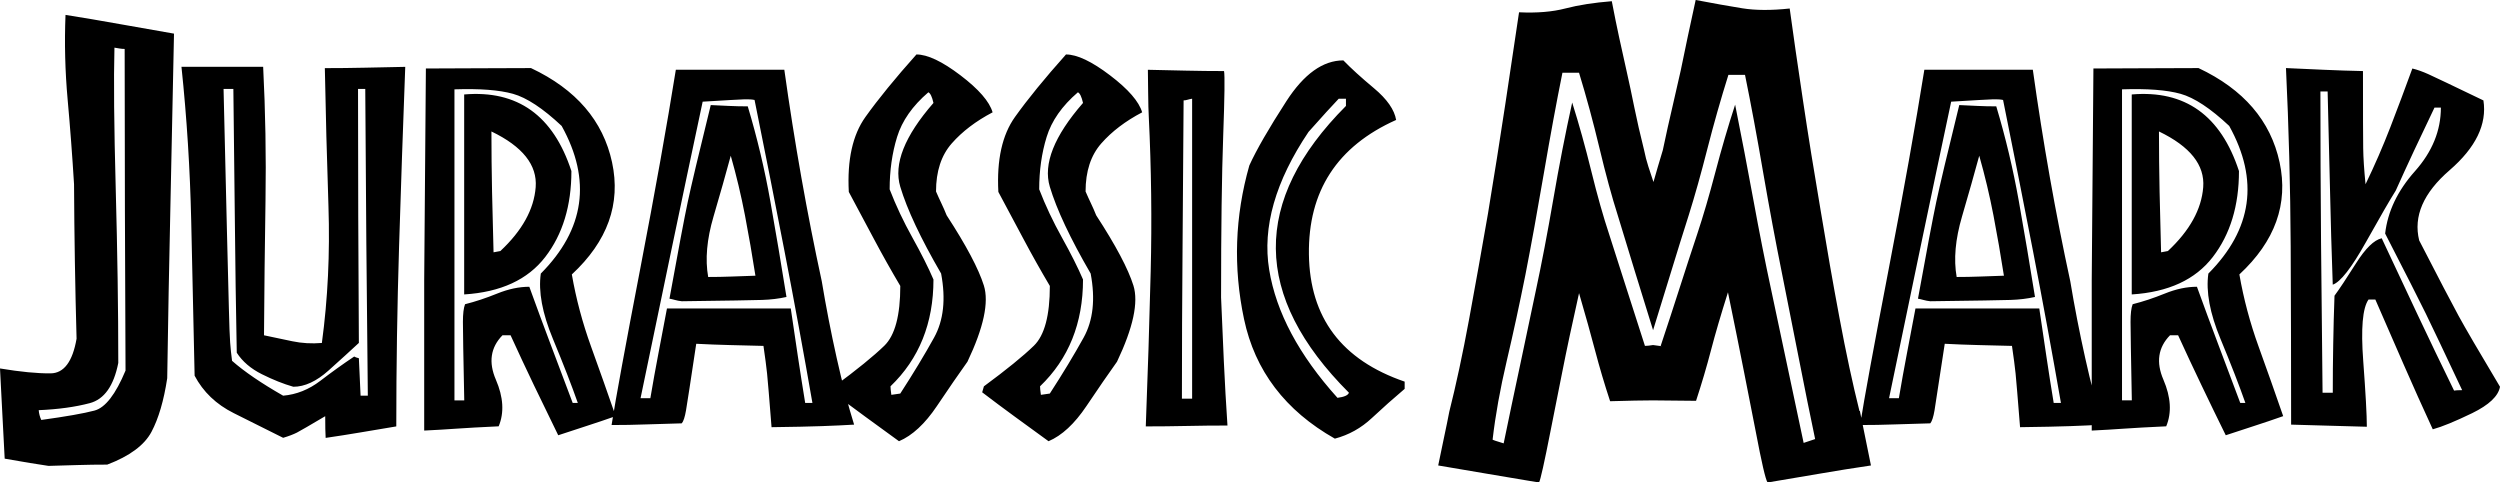 <svg xmlns="http://www.w3.org/2000/svg" viewBox="0 0 91.809 17.719"><path d="M1.781 17.109c-.365-.052-.901-.141-1.609-.266-.031-.542-.06-1.091-.086-1.648C.06 14.638.031 14.083 0 13.531c.75.125 1.37.185 1.859.18.489-.005.807-.43.953-1.273-.052-1.886-.083-3.776-.093-5.672-.063-1.032-.141-2.068-.235-3.11-.094-1.042-.12-2.078-.078-3.109.656.104 1.317.216 1.984.336.667.12 1.333.237 2 .352-.041 2.114-.085 4.226-.132 6.335s-.086 4.216-.117 6.32c-.125.823-.318 1.479-.578 1.969-.261.49-.802.891-1.625 1.203-.365 0-.727.005-1.086.016-.36.01-.717.021-1.071.031zm-.265-1.687c.906-.125 1.557-.239 1.953-.344.396-.104.776-.594 1.141-1.469-.011-1.969-.019-3.938-.023-5.906-.006-1.969-.009-3.937-.009-5.906-.063 0-.125-.005-.188-.016-.062-.01-.124-.02-.187-.031-.031 1.156-.015 2.883.047 5.18s.094 4.43.094 6.398c-.167.844-.516 1.336-1.047 1.477s-1.156.227-1.875.258c.01.125.041.245.094.359zm8.882.656c-.563-.281-1.167-.583-1.813-.906-.646-.323-1.125-.781-1.438-1.375-.042-1.896-.083-3.789-.125-5.68s-.16-3.778-.358-5.664h3c.083 1.636.112 3.279.086 4.93-.026 1.651-.044 3.294-.055 4.93.344.073.69.146 1.039.219.349.073.711.094 1.086.063.219-1.614.299-3.289.242-5.023-.058-1.734-.102-3.424-.133-5.07.489 0 .979-.005 1.469-.016.489-.01.984-.021 1.484-.031-.083 2.198-.159 4.398-.227 6.602-.068 2.203-.102 4.404-.102 6.602-.438.073-.873.146-1.305.219-.433.073-.862.141-1.289.203-.011-.177-.016-.442-.016-.797-.563.333-.909.534-1.039.602-.129.065-.298.13-.506.192zm0-1.547c.489-.042.945-.224 1.367-.547.422-.323.836-.62 1.242-.891.031.021.088.042.172.063.01.292.031.75.063 1.375h.266c-.021-1.875-.039-3.75-.055-5.625s-.029-3.755-.039-5.641h-.266c0 1.563.002 3.117.008 4.664.005 1.547.013 3.102.023 4.664-.302.281-.675.62-1.117 1.016-.443.396-.873.594-1.289.594-.365-.104-.75-.258-1.156-.461s-.714-.466-.922-.789c-.031-1.614-.055-3.227-.07-4.836S8.59 4.891 8.57 3.266h-.36c.052 2.271.094 4.023.125 5.258s.055 2.164.07 2.789.031 1.047.047 1.266.039.443.07.672c.449.395 1.074.822 1.876 1.28zM20.5 15.984c-.302-.614-.599-1.227-.891-1.836-.292-.609-.578-1.221-.859-1.836H18.453c-.438.448-.519.992-.242 1.633.276.641.31 1.211.102 1.711-.667.031-1.185.06-1.555.086-.37.026-.763.05-1.18.07v-5.516c.011-1.292.021-2.586.031-3.883.01-1.297.021-2.596.031-3.898.635 0 1.273-.002 1.914-.008.641-.004 1.289-.007 1.946-.007 1.656.781 2.648 1.935 2.977 3.461.328 1.526-.164 2.898-1.477 4.117.156.896.391 1.776.703 2.641.313.865.614 1.719.906 2.563-.354.125-.708.245-1.063.359-.354.114-.703.229-1.046.343zm.531-1.187h.188c-.219-.625-.523-1.409-.914-2.352-.391-.942-.539-1.742-.445-2.398 1.614-1.625 1.87-3.432.766-5.422-.688-.646-1.284-1.039-1.789-1.18-.505-.141-1.222-.195-2.148-.164v11.422h.36C17.015 13.078 17 12.117 17 11.82s.026-.513.078-.648c.375-.094.768-.224 1.18-.391.411-.167.805-.25 1.18-.25.26.719.523 1.43.789 2.133s.533 1.414.804 2.133zm-3.985-3.984V7.141 3.469c1.958-.167 3.271.771 3.938 2.813 0 1.271-.32 2.323-.961 3.156-.641.833-1.633 1.291-2.977 1.375zm1.079-1.547c.104-.021.188-.036.25-.047.802-.75 1.234-1.531 1.297-2.344s-.479-1.495-1.625-2.047c0 .74.008 1.479.023 2.219.015.74.034 1.479.055 2.219zm13.241 6.328c-.344.021-.74.039-1.188.055-.448.016-1.063.029-1.844.039-.083-1.063-.138-1.719-.164-1.969-.026-.25-.07-.588-.133-1.016-.417-.01-.831-.021-1.242-.031-.412-.01-.82-.026-1.227-.047-.208 1.386-.333 2.201-.375 2.445-.042.245-.094.404-.156.477-.438.011-.873.023-1.305.039-.433.016-.857.023-1.273.023.156-.989.508-2.906 1.055-5.75s.981-5.276 1.305-7.297h3.984c.375 2.677.833 5.266 1.375 7.766.156.938.338 1.875.547 2.813.209.937.422 1.755.641 2.453zm-1.797-.797h.266c-.323-1.854-.664-3.708-1.023-5.563-.359-1.854-.727-3.708-1.102-5.563-.094-.021-.222-.028-.383-.023-.162.005-.669.034-1.523.086-.386 1.813-.769 3.628-1.148 5.445-.38 1.818-.758 3.633-1.133 5.445h.36c.094-.552.192-1.102.297-1.648.104-.547.208-1.096.313-1.648H29.04c.083.583.169 1.164.258 1.742.086.578.178 1.154.271 1.727zm-4.531-3.734c-.094-.01-.177-.026-.25-.047-.073-.021-.141-.036-.203-.047.323-1.781.547-2.966.672-3.555.125-.588.406-1.773.844-3.555.219.011.44.021.664.031.224.011.456.016.695.016.344 1.146.62 2.305.828 3.477.208 1.172.406 2.347.594 3.523-.281.063-.581.099-.898.109-.318.011-1.3.027-2.946.048zm.969-.891c.281 0 .565-.005.852-.016.286-.01.581-.021.883-.031-.115-.739-.242-1.477-.383-2.211s-.315-1.466-.523-2.195c-.177.656-.388 1.401-.633 2.234-.246.834-.311 1.573-.196 2.219zm7.007 6.031c-.417-.302-.828-.602-1.234-.898s-.807-.596-1.203-.898c.021-.083.042-.156.063-.219.833-.614 1.445-1.112 1.836-1.492.391-.38.586-1.112.586-2.195-.333-.563-.654-1.133-.961-1.711-.308-.578-.617-1.159-.93-1.742-.063-1.177.141-2.094.609-2.75S32.874 2.875 33.655 2c.406 0 .945.255 1.617.766s1.065.964 1.18 1.359c-.615.323-1.115.703-1.5 1.141-.386.438-.578 1.026-.578 1.766.063.146.127.289.195.43.067.141.133.289.195.445.719 1.104 1.174 1.964 1.367 2.578.192.615-.008 1.547-.602 2.797-.313.438-.688.982-1.125 1.633-.437.65-.901 1.08-1.39 1.288zm-.281-1.703c.094-.01.203-.026.328-.047.479-.739.893-1.424 1.242-2.055.349-.63.435-1.414.258-2.352-.75-1.292-1.25-2.354-1.5-3.188-.25-.832.156-1.858 1.219-3.077-.052-.229-.115-.359-.188-.391-.583.5-.966 1.047-1.148 1.641-.183.594-.273 1.234-.273 1.922.229.594.508 1.185.836 1.773.328.589.586 1.102.773 1.539 0 1.604-.526 2.912-1.578 3.922 0 .063.01.167.031.313zm5.773 1.703c-.417-.302-.828-.602-1.234-.898s-.807-.596-1.203-.898c.021-.083.042-.156.063-.219.833-.614 1.445-1.112 1.836-1.492.391-.38.586-1.112.586-2.195-.333-.563-.654-1.133-.961-1.711-.308-.578-.617-1.159-.93-1.742-.063-1.177.141-2.094.609-2.75S38.366 2.875 39.147 2c.406 0 .945.255 1.617.766s1.065.964 1.18 1.359c-.615.323-1.115.703-1.5 1.141-.386.438-.578 1.026-.578 1.766.063.146.127.289.195.43.067.141.133.289.195.445.719 1.104 1.174 1.964 1.367 2.578.192.615-.008 1.547-.602 2.797-.313.438-.688.982-1.125 1.633-.437.65-.9 1.08-1.39 1.288zm-.281-1.703c.094-.01.203-.026.328-.047.479-.739.893-1.424 1.242-2.055.349-.63.435-1.414.258-2.352-.75-1.292-1.25-2.354-1.5-3.188-.25-.832.156-1.858 1.219-3.077-.052-.229-.115-.359-.188-.391-.583.5-.966 1.047-1.148 1.641-.183.594-.273 1.234-.273 1.922.229.594.508 1.185.836 1.773.328.589.586 1.102.773 1.539 0 1.604-.526 2.912-1.578 3.922 0 .063.01.167.031.313zm3.929-11.937c.458.011.922.021 1.391.031.469.011.938.016 1.406.016.031.156.021.951-.031 2.383-.052 1.433-.078 3.409-.078 5.93.031.781.065 1.565.102 2.352.036.787.081 1.57.133 2.352-.5 0-1 .005-1.5.016s-1 .016-1.5.016c.073-1.896.133-3.789.18-5.68s.023-3.789-.07-5.695c-.011-.188-.019-.481-.023-.883-.007-.403-.01-.682-.01-.838zm1.25 12.078h.375v-5.5-5.516c-.063.011-.12.023-.172.039-.052.016-.099.023-.141.023-.011 1.833-.023 3.662-.039 5.484-.015 1.824-.023 3.647-.023 5.47zm5.617 1.468c-1.823-1.031-2.935-2.495-3.336-4.391-.401-1.896-.336-3.776.195-5.641.26-.573.713-1.359 1.359-2.359s1.344-1.5 2.094-1.5c.271.281.646.623 1.125 1.023.479.401.75.789.813 1.164-2.167.969-3.234 2.615-3.203 4.938.031 2.323 1.203 3.88 3.516 4.672v.266c-.406.344-.808.701-1.203 1.07-.396.371-.849.623-1.36.758zm.516-1.687c-3.542-3.542-3.578-7.052-.109-10.531v-.133-.133h-.265c-.239.25-.609.656-1.109 1.219-1.219 1.813-1.701 3.5-1.445 5.063.255 1.563 1.091 3.13 2.508 4.703.248-.032.389-.094.42-.188zm19.171 2.672c-.636.094-1.271.195-1.906.305-.636.109-1.266.216-1.891.32-.073-.104-.219-.734-.438-1.891-.115-.583-.256-1.299-.422-2.148-.167-.849-.365-1.831-.594-2.945-.261.823-.469 1.534-.625 2.133-.156.599-.339 1.216-.547 1.852-.698-.01-1.227-.016-1.586-.016s-.883.011-1.57.031c-.209-.635-.391-1.25-.547-1.844s-.354-1.302-.594-2.125c-.25 1.115-.459 2.094-.625 2.938-.167.844-.308 1.552-.422 2.125-.229 1.167-.37 1.797-.422 1.891-.625-.104-1.245-.208-1.859-.313-.615-.104-1.229-.208-1.844-.313.031-.156.097-.469.195-.938.1-.469.17-.813.211-1.031.25-.989.492-2.12.727-3.391.234-1.271.466-2.567.695-3.891.229-1.385.442-2.734.641-4.047.197-1.313.364-2.427.5-3.344.656.031 1.224-.016 1.703-.141.479-.125 1.047-.213 1.703-.266.094.49.185.938.273 1.344.088.406.18.818.273 1.234.094.417.188.857.281 1.32.094.464.213.987.359 1.57.041.208.094.409.156.602.063.193.125.383.188.57.052-.188.106-.377.164-.57.057-.192.117-.393.18-.602.125-.594.242-1.122.352-1.586.109-.463.211-.909.305-1.336.083-.417.169-.831.258-1.242.089-.409.186-.859.291-1.349.656.125 1.227.227 1.711.305s1.064.081 1.742.008c.125.917.286 2.034.484 3.352.197 1.318.416 2.68.656 4.086.219 1.333.447 2.641.688 3.922.239 1.281.484 2.422.734 3.422h.016c.041.219.111.565.211 1.039.098.473.164.793.195.96zM64.083 2.75h-.61c-.281.896-.539 1.802-.773 2.719-.234.917-.461 1.724-.68 2.422-.219.688-.433 1.373-.641 2.055-.209.683-.433 1.409-.672 2.18-.24-.771-.464-1.495-.672-2.172-.209-.677-.417-1.359-.625-2.047-.219-.688-.443-1.51-.672-2.469-.229-.958-.479-1.88-.75-2.766h-.61c-.219 1.083-.445 2.31-.68 3.68-.234 1.37-.461 2.617-.68 3.742-.219 1.094-.448 2.151-.688 3.172-.24 1.021-.412 1.979-.516 2.875-.011.011.125.058.406.141.197-.958.396-1.901.594-2.828.197-.927.396-1.864.594-2.813.208-.969.419-2.073.633-3.313.213-1.239.445-2.427.695-3.563.25.792.484 1.633.703 2.523s.438 1.664.656 2.32c.208.656.419 1.315.633 1.977.213.662.439 1.367.68 2.117.041 0 .086-.002.133-.008.047-.005.102-.013.164-.023.291.042.385.052.281.031.25-.75.481-1.458.695-2.125.213-.667.43-1.328.648-1.984s.439-1.411.664-2.266c.224-.854.466-1.682.727-2.484.229 1.146.453 2.315.672 3.508.219 1.193.432 2.273.641 3.242.375 1.781.775 3.672 1.203 5.672l.422-.141c-.188-.896-.383-1.862-.586-2.898-.203-1.036-.414-2.102-.633-3.195-.229-1.135-.459-2.364-.688-3.688-.226-1.322-.449-2.52-.668-3.593zm13.133 12.844c-.344.021-.74.039-1.188.055-.448.016-1.063.029-1.844.039-.084-1.063-.139-1.719-.164-1.969-.026-.25-.07-.588-.133-1.016-.417-.01-.831-.021-1.242-.031-.412-.01-.82-.026-1.227-.047-.209 1.386-.334 2.201-.375 2.445-.042.245-.094.404-.156.477-.438.011-.873.023-1.305.039-.433.016-.857.023-1.273.023.156-.989.508-2.906 1.055-5.75s.981-5.276 1.305-7.297h3.984c.375 2.677.833 5.266 1.375 7.766.156.938.338 1.875.547 2.813.208.937.422 1.755.641 2.453zm-1.797-.797h.266c-.323-1.854-.664-3.708-1.023-5.563-.359-1.854-.727-3.708-1.102-5.563-.094-.021-.222-.028-.383-.023-.162.005-.67.034-1.523.086-.386 1.813-.769 3.628-1.148 5.445-.381 1.818-.758 3.633-1.133 5.445h.36c.094-.552.192-1.102.297-1.648.104-.547.208-1.096.313-1.648H74.89c.083.583.169 1.164.258 1.742.085.578.177 1.154.271 1.727zm-4.531-3.734c-.094-.01-.178-.026-.25-.047-.073-.021-.141-.036-.203-.047.322-1.781.547-2.966.672-3.555.125-.588.406-1.773.844-3.555.219.011.439.021.664.031.224.011.455.016.695.016.344 1.146.619 2.305.828 3.477.208 1.172.406 2.347.594 3.523-.281.063-.581.099-.898.109-.319.011-1.301.027-2.946.048zm.968-.891c.281 0 .564-.005.852-.016.286-.01.58-.021.883-.031-.115-.739-.242-1.477-.383-2.211s-.315-1.466-.523-2.195c-.178.656-.389 1.401-.633 2.234-.245.834-.311 1.573-.196 2.219zm9.882 5.812c-.303-.614-.6-1.227-.891-1.836-.292-.609-.578-1.221-.859-1.836H79.691c-.438.448-.519.992-.242 1.633.275.641.31 1.211.102 1.711-.667.031-1.186.06-1.555.086-.37.026-.764.05-1.18.07v-5.516c.011-1.292.021-2.586.031-3.883.01-1.297.021-2.596.031-3.898.635 0 1.273-.002 1.914-.008.642-.004 1.29-.007 1.946-.007 1.656.781 2.648 1.935 2.977 3.461.328 1.526-.164 2.898-1.477 4.117.156.896.391 1.776.703 2.641.313.865.614 1.719.906 2.563-.354.125-.709.245-1.063.359-.353.114-.702.229-1.046.343zm.532-1.187h.188c-.219-.625-.523-1.409-.914-2.352-.391-.942-.539-1.742-.445-2.398 1.614-1.625 1.869-3.432.766-5.422-.688-.646-1.284-1.039-1.789-1.18-.506-.141-1.222-.195-2.148-.164v11.422h.36c-.031-1.625-.047-2.586-.047-2.883s.025-.513.078-.648c.375-.094.768-.224 1.18-.391.411-.167.805-.25 1.18-.25.26.719.523 1.43.789 2.133s.53 1.414.802 2.133zm-3.985-3.984V7.141 3.469c1.958-.167 3.271.771 3.938 2.813 0 1.271-.32 2.323-.961 3.156-.641.833-1.633 1.291-2.977 1.375zm1.078-1.547c.104-.021.188-.036.25-.047.802-.75 1.234-1.531 1.297-2.344s-.479-1.495-1.625-2.047c0 .74.008 1.479.023 2.219.016.74.034 1.479.055 2.219zm9.977 6.5c-.365-.792-.722-1.586-1.07-2.383-.35-.797-.695-1.591-1.039-2.383h-.25c-.219.313-.284 1.063-.195 2.25.088 1.188.133 1.995.133 2.422-.469-.01-.938-.023-1.406-.039s-.928-.028-1.375-.039c0-2.188-.006-4.372-.016-6.555-.012-2.182-.069-4.362-.173-6.539.458.021.924.042 1.398.063.474.021.95.037 1.43.047 0 1.542.002 2.487.008 2.836.005.349.033.789.086 1.32.333-.688.638-1.388.914-2.102.275-.713.544-1.43.805-2.148.177.042.375.112.594.211.219.099.891.419 2.016.961.135.875-.279 1.729-1.242 2.563-.964.833-1.336 1.693-1.117 2.578.719 1.396 1.2 2.318 1.445 2.766.244.448.752 1.318 1.523 2.609-.063.344-.404.667-1.023.969-.621.301-1.102.499-1.446.593zm-4.047-1.344h.375c0-.594.005-1.188.016-1.781.01-.594.025-1.188.047-1.781.177-.239.439-.635.789-1.188.349-.552.664-.859.945-.922.438.938.875 1.87 1.313 2.797.438.927.885 1.859 1.344 2.797.052-.01.15-.016.297-.016-.656-1.396-1.102-2.333-1.336-2.813-.234-.479-.732-1.458-1.492-2.938.094-.813.458-1.575 1.094-2.289.635-.713.953-1.492.953-2.336h-.235C88.871 5.058 88.396 6.073 87.98 7c-.198.313-.563.943-1.094 1.891-.531.948-.938 1.469-1.219 1.563-.042-1.177-.076-2.356-.102-3.539-.026-1.182-.055-2.367-.086-3.555h-.265c0 1.844.008 3.688.023 5.531s.034 3.687.056 5.531z"/></svg>
